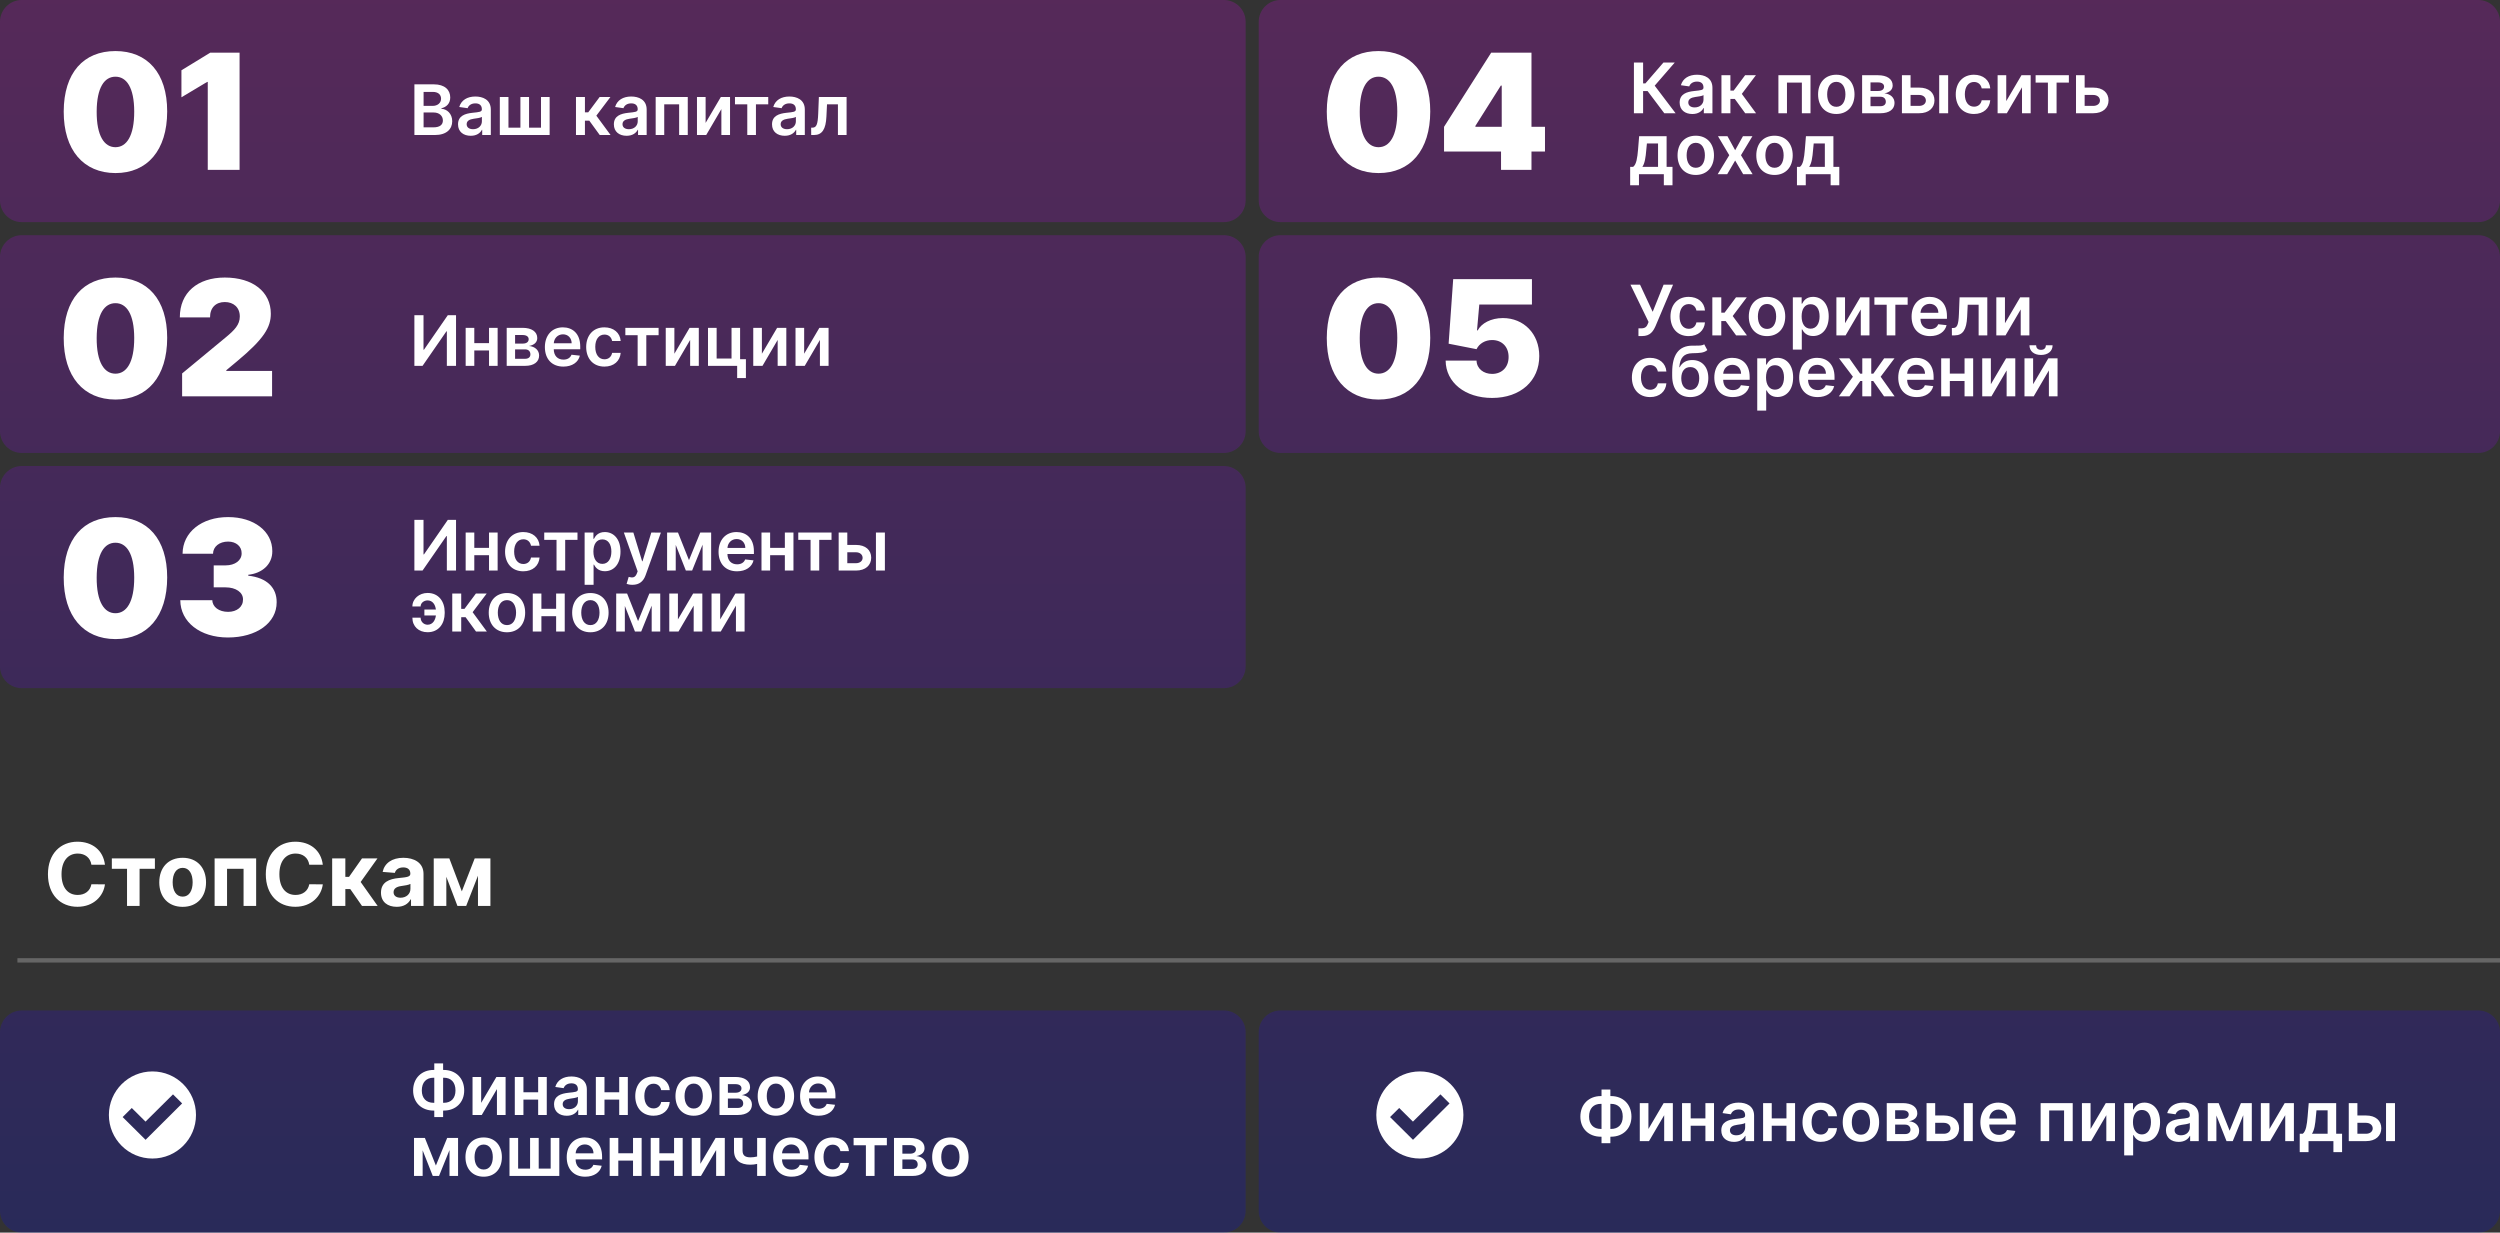 <svg width="574" height="283" viewBox="0 0 574 283" fill="none" xmlns="http://www.w3.org/2000/svg">
<rect x="0" y="0" width="574" height="283" fill="#333333" stroke="none"/>
<path fill-rule="evenodd" clip-rule="evenodd" d="M5 0C2.239 0 0 2.239 0 5V46C0 48.761 2.239 51 5 51H281C283.761 51 286 48.761 286 46V5C286 2.239 283.761 0 281 0H5ZM0 112C0 109.239 2.239 107 5 107H281C283.761 107 286 109.239 286 112V153C286 155.761 283.761 158 281 158H5C2.239 158 0 155.761 0 153V112ZM0 237C0 234.239 2.239 232 5 232H281C283.761 232 286 234.239 286 237V278C286 280.761 283.761 283 281 283H5C2.239 283 0 280.761 0 278V237ZM289 5C289 2.239 291.239 0 294 0H569C571.761 0 574 2.239 574 5V46C574 48.761 571.761 51 569 51H294C291.239 51 289 48.761 289 46V5ZM5 54C2.239 54 0 56.239 0 59V99C0 101.761 2.239 104 5 104H281C283.761 104 286 101.761 286 99V59C286 56.239 283.761 54 281 54H5ZM289 59C289 56.239 291.239 54 294 54H569C571.761 54 574 56.239 574 59V99C574 101.761 571.761 104 569 104H294C291.239 104 289 101.761 289 99V59ZM294 232C291.239 232 289 234.239 289 237V278C289 280.761 291.239 283 294 283H569C571.761 283 574 280.761 574 278V237C574 234.239 571.761 232 569 232H294Z" fill="url(#paint0_linear_115_2115)" fill-opacity="0.19"/>
<path d="M95.148 31H99.858C102.523 31 103.83 29.642 103.83 27.829C103.83 26.068 102.58 25.034 101.341 24.972V24.858C102.477 24.591 103.375 23.796 103.375 22.381C103.375 20.648 102.125 19.364 99.602 19.364H95.148V31ZM97.256 29.239V25.829H99.579C100.881 25.829 101.688 26.625 101.688 27.665C101.688 28.591 101.051 29.239 99.523 29.239H97.256ZM97.256 24.312V21.102H99.386C100.625 21.102 101.267 21.756 101.267 22.653C101.267 23.676 100.438 24.312 99.341 24.312H97.256ZM108.084 31.176C109.453 31.176 110.271 30.534 110.646 29.801H110.714V31H112.692V25.159C112.692 22.852 110.811 22.159 109.146 22.159C107.311 22.159 105.902 22.977 105.447 24.568L107.368 24.841C107.572 24.244 108.152 23.733 109.158 23.733C110.112 23.733 110.635 24.222 110.635 25.079V25.114C110.635 25.704 110.016 25.733 108.476 25.898C106.783 26.079 105.163 26.585 105.163 28.551C105.163 30.267 106.419 31.176 108.084 31.176ZM108.618 29.665C107.76 29.665 107.146 29.273 107.146 28.517C107.146 27.727 107.834 27.398 108.754 27.267C109.294 27.193 110.374 27.057 110.641 26.841V27.869C110.641 28.841 109.857 29.665 108.618 29.665ZM114.76 22.273V31H126.197V22.273H124.214V29.307H121.47V22.273H119.487V29.307H116.743V22.273H114.76ZM132.244 31H134.301V27.71H135.307L137.699 31H140.188L136.92 26.557L140.153 22.273H137.676L135.051 25.796H134.301V22.273H132.244V31ZM143.865 31.176C145.234 31.176 146.053 30.534 146.428 29.801H146.496V31H148.473V25.159C148.473 22.852 146.592 22.159 144.928 22.159C143.092 22.159 141.683 22.977 141.229 24.568L143.149 24.841C143.354 24.244 143.933 23.733 144.939 23.733C145.893 23.733 146.416 24.222 146.416 25.079V25.114C146.416 25.704 145.797 25.733 144.257 25.898C142.564 26.079 140.945 26.585 140.945 28.551C140.945 30.267 142.2 31.176 143.865 31.176ZM144.399 29.665C143.541 29.665 142.928 29.273 142.928 28.517C142.928 27.727 143.615 27.398 144.536 27.267C145.075 27.193 146.155 27.057 146.422 26.841V27.869C146.422 28.841 145.638 29.665 144.399 29.665ZM150.541 31H152.507V23.96H155.928V31H157.911V22.273H150.541V31ZM162.009 28.216V22.273H160.026V31H162.145L165.628 25.051V31H167.616V22.273H165.503L162.009 28.216ZM168.751 23.96H171.575V31H173.564V23.96H176.388V22.273H168.751V23.96ZM180.178 31.176C181.547 31.176 182.365 30.534 182.74 29.801H182.808V31H184.786V25.159C184.786 22.852 182.905 22.159 181.24 22.159C179.405 22.159 177.996 22.977 177.541 24.568L179.462 24.841C179.666 24.244 180.246 23.733 181.251 23.733C182.206 23.733 182.729 24.222 182.729 25.079V25.114C182.729 25.704 182.109 25.733 180.57 25.898C178.876 26.079 177.257 26.585 177.257 28.551C177.257 30.267 178.513 31.176 180.178 31.176ZM180.712 29.665C179.854 29.665 179.24 29.273 179.24 28.517C179.24 27.727 179.928 27.398 180.848 27.267C181.388 27.193 182.467 27.057 182.734 26.841V27.869C182.734 28.841 181.95 29.665 180.712 29.665ZM186.251 31H186.888C188.763 31 189.609 29.682 189.746 26.773L189.882 23.96H192.388V31H194.376V22.273H188.013L187.859 26.136C187.763 28.585 187.445 29.307 186.541 29.307H186.24L186.251 31Z" fill="white"/>
<path d="M26.507 39.736C33.826 39.749 38.372 34.506 38.385 25.598C38.398 16.742 33.826 11.723 26.507 11.723C19.175 11.723 14.655 16.716 14.629 25.598C14.603 34.467 19.175 39.723 26.507 39.736ZM26.507 33.797C23.984 33.797 22.171 31.261 22.197 25.598C22.224 20.066 23.984 17.609 26.507 17.609C29.03 17.609 30.804 20.066 30.817 25.598C30.83 31.261 29.03 33.797 26.507 33.797ZM55.006 12.091H48.279L41.657 16.138V22.34L47.543 18.818H47.701V39H55.006V12.091Z" fill="white"/>
<path d="M316.507 39.736C323.826 39.749 328.372 34.506 328.385 25.598C328.398 16.742 323.826 11.723 316.507 11.723C309.175 11.723 304.656 16.716 304.629 25.598C304.603 34.467 309.175 39.723 316.507 39.736ZM316.507 33.797C313.984 33.797 312.171 31.261 312.197 25.598C312.224 20.066 313.984 17.609 316.507 17.609C319.03 17.609 320.804 20.066 320.817 25.598C320.83 31.261 319.03 33.797 316.507 33.797ZM331.551 34.795H344.638V39H351.628V34.795H354.729V29.119H351.628V12.091H342.378L331.551 29.119V34.795ZM344.796 29.119H338.752V28.909L344.586 19.659H344.796V29.119Z" fill="white"/>
<path d="M95.142 72.364V84H97.017L102.5 76.074H102.597V84H104.705V72.364H102.818L97.341 80.296H97.239V72.364H95.142ZM108.899 75.273H106.916V84H108.899V80.472H112.28V84H114.257V75.273H112.28V78.784H108.899V75.273ZM116.338 84H120.565C122.611 84 123.781 83.074 123.781 81.631C123.781 80.409 122.832 79.557 121.463 79.438C122.628 79.222 123.355 78.602 123.355 77.619C123.355 76.148 122.065 75.273 120.003 75.273H116.338V84ZM118.264 82.381V80.216H120.565C121.321 80.216 121.781 80.653 121.781 81.375C121.781 82 121.321 82.381 120.565 82.381H118.264ZM118.264 78.886V76.921H120.003C120.861 76.921 121.384 77.284 121.384 77.881C121.384 78.506 120.878 78.886 120.043 78.886H118.264ZM129.342 84.171C131.376 84.171 132.774 83.176 133.138 81.659L131.217 81.443C130.939 82.182 130.257 82.568 129.371 82.568C128.041 82.568 127.161 81.693 127.143 80.199H133.223V79.568C133.223 76.506 131.382 75.159 129.234 75.159C126.734 75.159 125.104 76.994 125.104 79.688C125.104 82.426 126.712 84.171 129.342 84.171ZM127.149 78.812C127.212 77.699 128.036 76.761 129.263 76.761C130.445 76.761 131.24 77.625 131.251 78.812H127.149ZM138.77 84.171C140.963 84.171 142.361 82.869 142.509 81.017H140.543C140.366 81.954 139.69 82.494 138.787 82.494C137.503 82.494 136.673 81.421 136.673 79.636C136.673 77.875 137.52 76.818 138.787 76.818C139.776 76.818 140.384 77.454 140.543 78.296H142.509C142.366 76.403 140.889 75.159 138.759 75.159C136.202 75.159 134.588 77.006 134.588 79.671C134.588 82.312 136.162 84.171 138.77 84.171ZM143.58 76.96H146.403V84H148.392V76.96H151.216V75.273H143.58V76.96ZM154.837 81.216V75.273H152.854V84H154.973L158.456 78.051V84H160.445V75.273H158.331L154.837 81.216ZM169.926 75.273H167.96V82.312H164.54V75.273H162.557V84H169.25V86.807H171.261V82.466H169.926V75.273ZM174.93 81.216V75.273H172.947V84H175.067L178.55 78.051V84H180.538V75.273H178.425L174.93 81.216ZM184.634 81.216V75.273H182.651V84H184.77L188.253 78.051V84H190.241V75.273H188.128L184.634 81.216Z" fill="white"/>
<path d="M26.507 91.736C33.826 91.749 38.372 86.506 38.385 77.598C38.398 68.742 33.826 63.723 26.507 63.723C19.175 63.723 14.655 68.716 14.629 77.598C14.603 86.467 19.175 91.723 26.507 91.736ZM26.507 85.797C23.984 85.797 22.171 83.261 22.197 77.598C22.224 72.066 23.984 69.609 26.507 69.609C29.03 69.609 30.804 72.066 30.817 77.598C30.83 83.261 29.03 85.797 26.507 85.797ZM41.814 91H62.469V85.166H51.958V85.008L54.48 82.906C60.617 77.795 62.18 75.141 62.18 72.027C62.18 67.008 58.068 63.723 51.616 63.723C45.349 63.723 41.276 67.205 41.289 72.868H48.226C48.213 70.608 49.593 69.347 51.616 69.347C53.626 69.347 55.059 70.595 55.059 72.658C55.059 74.563 53.837 75.798 51.853 77.44L41.814 85.744V91Z" fill="white"/>
<path d="M316.507 91.736C323.826 91.749 328.372 86.506 328.385 77.598C328.398 68.742 323.826 63.723 316.507 63.723C309.175 63.723 304.656 68.716 304.629 77.598C304.603 86.467 309.175 91.723 316.507 91.736ZM316.507 85.797C313.984 85.797 312.171 83.261 312.197 77.598C312.224 72.066 313.984 69.609 316.507 69.609C319.03 69.609 320.804 72.066 320.817 77.598C320.83 83.261 319.03 85.797 316.507 85.797ZM342.588 91.368C349.145 91.368 353.428 87.387 353.415 81.75C353.428 76.639 349.854 73.026 345.059 73.026C342.326 73.026 340.118 74.234 339.277 75.864H339.12L339.645 69.925H351.733V64.091H333.654L332.603 78.912L339.015 80.173C339.632 78.859 341.038 78.071 342.588 78.071C344.822 78.071 346.386 79.608 346.373 81.96C346.386 84.312 344.822 85.849 342.588 85.849C340.657 85.849 339.067 84.667 339.015 82.801H331.919C331.959 87.82 336.387 91.368 342.588 91.368Z" fill="white"/>
<path d="M95.142 119.364V131H97.017L102.5 123.074H102.597V131H104.705V119.364H102.818L97.341 127.295H97.239V119.364H95.142ZM108.899 122.273H106.916V131H108.899V127.472H112.28V131H114.257V122.273H112.28V125.784H108.899V122.273ZM120.145 131.17C122.338 131.17 123.736 129.869 123.884 128.017H121.918C121.741 128.955 121.065 129.494 120.162 129.494C118.878 129.494 118.048 128.42 118.048 126.636C118.048 124.875 118.895 123.818 120.162 123.818C121.151 123.818 121.759 124.455 121.918 125.295H123.884C123.741 123.403 122.264 122.159 120.134 122.159C117.577 122.159 115.963 124.006 115.963 126.67C115.963 129.312 117.537 131.17 120.145 131.17ZM124.955 123.96H127.778V131H129.767V123.96H132.591V122.273H124.955V123.96ZM134.229 134.273H136.286V129.625H136.371C136.695 130.261 137.371 131.153 138.871 131.153C140.928 131.153 142.467 129.523 142.467 126.648C142.467 123.739 140.882 122.159 138.865 122.159C137.325 122.159 136.683 123.085 136.371 123.716H136.251V122.273H134.229V134.273ZM136.246 126.636C136.246 124.943 136.973 123.847 138.297 123.847C139.666 123.847 140.371 125.011 140.371 126.636C140.371 128.273 139.655 129.466 138.297 129.466C136.984 129.466 136.246 128.33 136.246 126.636ZM145.21 134.273C146.812 134.273 147.739 133.449 148.233 132.057L151.739 122.284L149.54 122.273L147.523 128.864H147.432L145.42 122.273H143.239L146.403 131.182L146.227 131.653C145.847 132.648 145.244 132.716 144.347 132.455L143.869 134.057C144.148 134.17 144.648 134.273 145.21 134.273ZM158.189 128.608L155.666 122.273H153.166V131H155.149V125.119L157.473 131H158.911L161.314 125.057V131H163.28V122.273H160.78L158.189 128.608ZM169.217 131.17C171.251 131.17 172.649 130.176 173.013 128.659L171.092 128.443C170.814 129.182 170.132 129.568 169.246 129.568C167.916 129.568 167.036 128.693 167.018 127.199H173.098V126.568C173.098 123.506 171.257 122.159 169.109 122.159C166.609 122.159 164.979 123.994 164.979 126.688C164.979 129.426 166.587 131.17 169.217 131.17ZM167.024 125.812C167.087 124.699 167.911 123.761 169.138 123.761C170.32 123.761 171.115 124.625 171.126 125.812H167.024ZM176.821 122.273H174.838V131H176.821V127.472H180.202V131H182.179V122.273H180.202V125.784H176.821V122.273ZM183.283 123.96H186.107V131H188.095V123.96H190.919V122.273H183.283V123.96ZM194.54 125.114V122.273H192.557V131H196.523C198.744 131 200.023 129.773 200.028 128.057C200.023 126.295 198.744 125.114 196.523 125.114H194.54ZM201.114 131H203.17V122.273H201.114V131ZM194.54 126.801H196.523C197.415 126.801 198.057 127.33 198.057 128.085C198.057 128.807 197.415 129.312 196.523 129.312H194.54V126.801ZM98.171 137.852C99.358 137.864 99.938 138.841 100.08 139.943H97.438V141.307H100.085C99.949 142.381 99.375 143.426 98.171 143.438C97.244 143.426 96.574 142.688 96.574 141.824H94.682C94.682 143.824 96.125 145.159 98.171 145.159C100.727 145.159 102.102 143.199 102.102 140.773V140.528C102.102 138.108 100.716 136.142 98.171 136.142C96.256 136.142 94.682 137.489 94.682 139.25H96.574C96.574 138.443 97.312 137.864 98.171 137.852ZM103.838 145H105.895V141.71H106.901L109.293 145H111.781L108.514 140.557L111.747 136.273H109.27L106.645 139.795H105.895V136.273H103.838V145ZM116.395 145.17C118.952 145.17 120.577 143.369 120.577 140.67C120.577 137.966 118.952 136.159 116.395 136.159C113.838 136.159 112.213 137.966 112.213 140.67C112.213 143.369 113.838 145.17 116.395 145.17ZM116.406 143.523C114.991 143.523 114.298 142.261 114.298 140.665C114.298 139.068 114.991 137.79 116.406 137.79C117.798 137.79 118.491 139.068 118.491 140.665C118.491 142.261 117.798 143.523 116.406 143.523ZM124.305 136.273H122.322V145H124.305V141.472H127.686V145H129.663V136.273H127.686V139.784H124.305V136.273ZM135.551 145.17C138.108 145.17 139.733 143.369 139.733 140.67C139.733 137.966 138.108 136.159 135.551 136.159C132.994 136.159 131.369 137.966 131.369 140.67C131.369 143.369 132.994 145.17 135.551 145.17ZM135.562 143.523C134.148 143.523 133.455 142.261 133.455 140.665C133.455 139.068 134.148 137.79 135.562 137.79C136.955 137.79 137.648 139.068 137.648 140.665C137.648 142.261 136.955 143.523 135.562 143.523ZM146.501 142.608L143.979 136.273H141.479V145H143.462V139.119L145.786 145H147.223L149.626 139.057V145H151.592V136.273H149.092L146.501 142.608ZM155.649 142.216V136.273H153.666V145H155.786L159.268 139.051V145H161.257V136.273H159.143L155.649 142.216ZM165.352 142.216V136.273H163.369V145H165.489L168.972 139.051V145H170.96V136.273H168.847L165.352 142.216Z" fill="white"/>
<path d="M99.546 245.659C96.829 245.659 94.852 247.534 94.852 250.375C94.852 253.165 96.807 254.989 99.546 254.989H99.71V256.477H101.739V254.989H101.898C104.625 254.989 106.58 253.142 106.58 250.369C106.58 247.534 104.625 245.659 101.898 245.659H101.739V244.159H99.71V245.659H99.546ZM99.546 247.443H99.71V253.205H99.546C97.903 253.205 96.847 252.193 96.847 250.375C96.847 248.483 97.886 247.443 99.546 247.443ZM101.739 247.443H101.903C103.557 247.443 104.58 248.489 104.58 250.369C104.58 252.176 103.557 253.205 101.903 253.205H101.739V247.443ZM110.477 253.216V247.273H108.494V256H110.614L114.097 250.051V256H116.085V247.273H113.972L110.477 253.216ZM120.18 247.273H118.197V256H120.18V252.472H123.561V256H125.538V247.273H123.561V250.784H120.18V247.273ZM130.131 256.176C131.5 256.176 132.318 255.534 132.693 254.801H132.761V256H134.739V250.159C134.739 247.852 132.858 247.159 131.193 247.159C129.358 247.159 127.949 247.977 127.494 249.568L129.415 249.841C129.619 249.244 130.199 248.733 131.205 248.733C132.159 248.733 132.682 249.222 132.682 250.08V250.114C132.682 250.705 132.062 250.733 130.523 250.898C128.83 251.08 127.21 251.585 127.21 253.551C127.21 255.267 128.466 256.176 130.131 256.176ZM130.665 254.665C129.807 254.665 129.193 254.273 129.193 253.517C129.193 252.727 129.881 252.398 130.801 252.267C131.341 252.193 132.42 252.057 132.688 251.841V252.869C132.688 253.841 131.903 254.665 130.665 254.665ZM138.79 247.273H136.807V256H138.79V252.472H142.17V256H144.148V247.273H142.17V250.784H138.79V247.273ZM150.036 256.17C152.229 256.17 153.626 254.869 153.774 253.017H151.808C151.632 253.955 150.956 254.494 150.053 254.494C148.768 254.494 147.939 253.42 147.939 251.636C147.939 249.875 148.786 248.818 150.053 248.818C151.041 248.818 151.649 249.455 151.808 250.295H153.774C153.632 248.403 152.155 247.159 150.024 247.159C147.467 247.159 145.854 249.006 145.854 251.67C145.854 254.312 147.428 256.17 150.036 256.17ZM159.27 256.17C161.827 256.17 163.452 254.369 163.452 251.67C163.452 248.966 161.827 247.159 159.27 247.159C156.713 247.159 155.088 248.966 155.088 251.67C155.088 254.369 156.713 256.17 159.27 256.17ZM159.281 254.523C157.866 254.523 157.173 253.261 157.173 251.665C157.173 250.068 157.866 248.79 159.281 248.79C160.673 248.79 161.366 250.068 161.366 251.665C161.366 253.261 160.673 254.523 159.281 254.523ZM165.197 256H169.425C171.47 256 172.641 255.074 172.641 253.631C172.641 252.409 171.692 251.557 170.322 251.438C171.487 251.222 172.214 250.602 172.214 249.619C172.214 248.148 170.925 247.273 168.862 247.273H165.197V256ZM167.124 254.381V252.216H169.425C170.18 252.216 170.641 252.653 170.641 253.375C170.641 254 170.18 254.381 169.425 254.381H167.124ZM167.124 250.886V248.92H168.862C169.72 248.92 170.243 249.284 170.243 249.881C170.243 250.506 169.737 250.886 168.902 250.886H167.124ZM178.145 256.17C180.702 256.17 182.327 254.369 182.327 251.67C182.327 248.966 180.702 247.159 178.145 247.159C175.588 247.159 173.963 248.966 173.963 251.67C173.963 254.369 175.588 256.17 178.145 256.17ZM178.156 254.523C176.741 254.523 176.048 253.261 176.048 251.665C176.048 250.068 176.741 248.79 178.156 248.79C179.548 248.79 180.241 250.068 180.241 251.665C180.241 253.261 179.548 254.523 178.156 254.523ZM187.936 256.17C189.97 256.17 191.368 255.176 191.732 253.659L189.811 253.443C189.533 254.182 188.851 254.568 187.964 254.568C186.635 254.568 185.754 253.693 185.737 252.199H191.817V251.568C191.817 248.506 189.976 247.159 187.828 247.159C185.328 247.159 183.697 248.994 183.697 251.688C183.697 254.426 185.305 256.17 187.936 256.17ZM185.743 250.812C185.805 249.699 186.629 248.761 187.857 248.761C189.038 248.761 189.834 249.625 189.845 250.812H185.743ZM100.08 267.608L97.557 261.273H95.057V270H97.04V264.119L99.364 270H100.801L103.205 264.057V270H105.17V261.273H102.67L100.08 267.608ZM111.051 270.17C113.608 270.17 115.233 268.369 115.233 265.67C115.233 262.966 113.608 261.159 111.051 261.159C108.494 261.159 106.869 262.966 106.869 265.67C106.869 268.369 108.494 270.17 111.051 270.17ZM111.062 268.523C109.648 268.523 108.955 267.261 108.955 265.665C108.955 264.068 109.648 262.79 111.062 262.79C112.455 262.79 113.148 264.068 113.148 265.665C113.148 267.261 112.455 268.523 111.062 268.523ZM116.979 261.273V270H128.416V261.273H126.433V268.307H123.689V261.273H121.706V268.307H118.962V261.273H116.979ZM134.358 270.17C136.392 270.17 137.79 269.176 138.153 267.659L136.233 267.443C135.955 268.182 135.273 268.568 134.386 268.568C133.057 268.568 132.176 267.693 132.159 266.199H138.239V265.568C138.239 262.506 136.398 261.159 134.25 261.159C131.75 261.159 130.119 262.994 130.119 265.688C130.119 268.426 131.727 270.17 134.358 270.17ZM132.165 264.812C132.227 263.699 133.051 262.761 134.278 262.761C135.46 262.761 136.256 263.625 136.267 264.812H132.165ZM141.962 261.273H139.979V270H141.962V266.472H145.342V270H147.32V261.273H145.342V264.784H141.962V261.273ZM151.384 261.273H149.401V270H151.384V266.472H154.764V270H156.741V261.273H154.764V264.784H151.384V261.273ZM160.805 267.216V261.273H158.822V270H160.942L164.425 264.051V270H166.413V261.273H164.3L160.805 267.216ZM175.815 261.273H173.838V265.534C173.338 265.659 172.844 265.727 172.304 265.727C171.088 265.727 170.491 265.295 170.491 264.17V261.261H168.526V264.17C168.526 266.398 169.974 267.415 172.304 267.415C172.815 267.415 173.349 267.347 173.838 267.233V270H175.815V261.273ZM181.749 270.17C183.783 270.17 185.18 269.176 185.544 267.659L183.624 267.443C183.345 268.182 182.663 268.568 181.777 268.568C180.447 268.568 179.567 267.693 179.55 266.199H185.629V265.568C185.629 262.506 183.788 261.159 181.641 261.159C179.141 261.159 177.51 262.994 177.51 265.688C177.51 268.426 179.118 270.17 181.749 270.17ZM179.555 264.812C179.618 263.699 180.442 262.761 181.669 262.761C182.851 262.761 183.646 263.625 183.658 264.812H179.555ZM191.176 270.17C193.369 270.17 194.767 268.869 194.915 267.017H192.949C192.773 267.955 192.097 268.494 191.193 268.494C189.909 268.494 189.08 267.42 189.08 265.636C189.08 263.875 189.926 262.818 191.193 262.818C192.182 262.818 192.79 263.455 192.949 264.295H194.915C194.773 262.403 193.295 261.159 191.165 261.159C188.608 261.159 186.994 263.006 186.994 265.67C186.994 268.312 188.568 270.17 191.176 270.17ZM195.986 262.96H198.81V270H200.798V262.96H203.622V261.273H195.986V262.96ZM205.26 270H209.487C211.533 270 212.703 269.074 212.703 267.631C212.703 266.409 211.754 265.557 210.385 265.438C211.55 265.222 212.277 264.602 212.277 263.619C212.277 262.148 210.987 261.273 208.925 261.273H205.26V270ZM207.186 268.381V266.216H209.487C210.243 266.216 210.703 266.653 210.703 267.375C210.703 268 210.243 268.381 209.487 268.381H207.186ZM207.186 264.886V262.92H208.925C209.783 262.92 210.305 263.284 210.305 263.881C210.305 264.506 209.8 264.886 208.964 264.886H207.186ZM218.207 270.17C220.764 270.17 222.389 268.369 222.389 265.67C222.389 262.966 220.764 261.159 218.207 261.159C215.651 261.159 214.026 262.966 214.026 265.67C214.026 268.369 215.651 270.17 218.207 270.17ZM218.219 268.523C216.804 268.523 216.111 267.261 216.111 265.665C216.111 264.068 216.804 262.79 218.219 262.79C219.611 262.79 220.304 264.068 220.304 265.665C220.304 267.261 219.611 268.523 218.219 268.523Z" fill="white"/>
<path d="M26.507 146.736C33.826 146.749 38.372 141.506 38.385 132.598C38.398 123.742 33.826 118.723 26.507 118.723C19.175 118.723 14.655 123.716 14.629 132.598C14.603 141.467 19.175 146.723 26.507 146.736ZM26.507 140.797C23.984 140.797 22.171 138.261 22.197 132.598C22.224 127.066 23.984 124.609 26.507 124.609C29.03 124.609 30.804 127.066 30.817 132.598C30.83 138.261 29.03 140.797 26.507 140.797ZM52.326 146.368C58.908 146.368 63.547 143.017 63.52 138.274C63.547 134.976 61.339 132.651 57.003 132.178V131.967C60.209 131.626 62.548 129.563 62.522 126.554C62.548 122.021 58.343 118.723 52.378 118.723C46.282 118.723 41.946 122.205 41.919 127.132H48.909C48.936 125.503 50.368 124.347 52.378 124.347C54.218 124.347 55.505 125.463 55.479 127.027C55.505 128.656 53.981 129.812 51.8 129.812H49.067V134.858H51.8C54.165 134.858 55.821 136.014 55.794 137.643C55.821 139.312 54.402 140.482 52.378 140.482C50.276 140.482 48.778 139.365 48.752 137.801H41.394C41.42 142.82 45.953 146.368 52.326 146.368Z" fill="white"/>
<path d="M382.119 26H384.716L379.92 19.671L384.517 14.364H381.92L377.784 19.148H377.256V14.364H375.148V26H377.256V20.915H378.29L382.119 26ZM388.568 26.176C389.938 26.176 390.756 25.534 391.131 24.801H391.199V26H393.176V20.159C393.176 17.852 391.295 17.159 389.631 17.159C387.795 17.159 386.386 17.977 385.932 19.568L387.852 19.841C388.057 19.244 388.636 18.733 389.642 18.733C390.597 18.733 391.119 19.222 391.119 20.079V20.114C391.119 20.704 390.5 20.733 388.96 20.898C387.267 21.079 385.648 21.585 385.648 23.551C385.648 25.267 386.903 26.176 388.568 26.176ZM389.102 24.665C388.244 24.665 387.631 24.273 387.631 23.517C387.631 22.727 388.318 22.398 389.239 22.267C389.778 22.193 390.858 22.057 391.125 21.841V22.869C391.125 23.841 390.341 24.665 389.102 24.665ZM395.244 26H397.301V22.71H398.307L400.699 26H403.188L399.92 21.557L403.153 17.273H400.676L398.051 20.796H397.301V17.273H395.244V26ZM408.322 26H410.288V18.96H413.709V26H415.692V17.273H408.322V26ZM421.614 26.171C424.17 26.171 425.795 24.369 425.795 21.671C425.795 18.966 424.17 17.159 421.614 17.159C419.057 17.159 417.432 18.966 417.432 21.671C417.432 24.369 419.057 26.171 421.614 26.171ZM421.625 24.523C420.21 24.523 419.517 23.261 419.517 21.665C419.517 20.068 420.21 18.79 421.625 18.79C423.017 18.79 423.71 20.068 423.71 21.665C423.71 23.261 423.017 24.523 421.625 24.523ZM427.541 26H431.768C433.814 26 434.984 25.074 434.984 23.631C434.984 22.409 434.036 21.557 432.666 21.438C433.831 21.222 434.558 20.602 434.558 19.619C434.558 18.148 433.268 17.273 431.206 17.273H427.541V26ZM429.467 24.381V22.216H431.768C432.524 22.216 432.984 22.653 432.984 23.375C432.984 24 432.524 24.381 431.768 24.381H429.467ZM429.467 20.886V18.921H431.206C432.064 18.921 432.587 19.284 432.587 19.881C432.587 20.506 432.081 20.886 431.246 20.886H429.467ZM438.665 20.114V17.273H436.682V26H440.648C442.869 26 444.148 24.773 444.153 23.057C444.148 21.296 442.869 20.114 440.648 20.114H438.665ZM445.239 26H447.295V17.273H445.239V26ZM438.665 21.801H440.648C441.54 21.801 442.182 22.329 442.182 23.085C442.182 23.807 441.54 24.312 440.648 24.312H438.665V21.801ZM453.223 26.171C455.416 26.171 456.814 24.869 456.962 23.017H454.996C454.82 23.954 454.143 24.494 453.24 24.494C451.956 24.494 451.126 23.421 451.126 21.636C451.126 19.875 451.973 18.818 453.24 18.818C454.229 18.818 454.837 19.454 454.996 20.296H456.962C456.82 18.403 455.342 17.159 453.212 17.159C450.655 17.159 449.041 19.006 449.041 21.671C449.041 24.312 450.615 26.171 453.223 26.171ZM460.634 23.216V17.273H458.651V26H460.77L464.253 20.051V26H466.241V17.273H464.128L460.634 23.216ZM467.376 18.96H470.2V26H472.189V18.96H475.013V17.273H467.376V18.96ZM478.634 20.114V17.273H476.651V26H480.616C482.838 26 484.116 24.773 484.122 23.057C484.116 21.296 482.838 20.114 480.616 20.114H478.634ZM478.634 21.801H480.616C481.509 21.801 482.151 22.329 482.151 23.085C482.151 23.807 481.509 24.312 480.616 24.312H478.634V21.801ZM374.284 42.534H376.307V40H382.017V42.534H384.006V38.307H382.653V31.273H376.347L376.097 34.33C375.932 36.284 375.716 37.733 374.977 38.307H374.284V42.534ZM377.091 38.307C377.642 37.494 377.847 36.176 377.994 34.33L378.131 32.932H380.688V38.307H377.091ZM389.348 40.17C391.905 40.17 393.53 38.369 393.53 35.67C393.53 32.966 391.905 31.159 389.348 31.159C386.791 31.159 385.166 32.966 385.166 35.67C385.166 38.369 386.791 40.17 389.348 40.17ZM389.359 38.523C387.945 38.523 387.251 37.261 387.251 35.665C387.251 34.068 387.945 32.79 389.359 32.79C390.751 32.79 391.445 34.068 391.445 35.665C391.445 37.261 390.751 38.523 389.359 38.523ZM396.629 31.273H394.447L397.038 35.636L394.379 40H396.561L398.391 36.858L400.237 40H402.402L399.726 35.636L402.357 31.273H400.18L398.391 34.494L396.629 31.273ZM407.426 40.17C409.983 40.17 411.608 38.369 411.608 35.67C411.608 32.966 409.983 31.159 407.426 31.159C404.869 31.159 403.244 32.966 403.244 35.67C403.244 38.369 404.869 40.17 407.426 40.17ZM407.438 38.523C406.023 38.523 405.33 37.261 405.33 35.665C405.33 34.068 406.023 32.79 407.438 32.79C408.83 32.79 409.523 34.068 409.523 35.665C409.523 37.261 408.83 38.523 407.438 38.523ZM412.581 42.534H414.604V40H420.314V42.534H422.303V38.307H420.95V31.273H414.643L414.393 34.33C414.229 36.284 414.013 37.733 413.274 38.307H412.581V42.534ZM415.388 38.307C415.939 37.494 416.143 36.176 416.291 34.33L416.428 32.932H418.984V38.307H415.388Z" fill="white"/>
<path d="M376.188 77.159H377.017C378.881 77.159 379.568 76.079 380.119 74.852L384.131 65.364H381.96L379.455 71.591L376.557 65.364H374.352L378.511 73.921L378.358 74.312C378.119 74.966 377.756 75.386 376.852 75.386H376.188V77.159ZM387.723 77.171C389.916 77.171 391.314 75.869 391.462 74.017H389.496C389.32 74.954 388.643 75.494 387.74 75.494C386.456 75.494 385.626 74.421 385.626 72.636C385.626 70.875 386.473 69.818 387.74 69.818C388.729 69.818 389.337 70.454 389.496 71.296H391.462C391.32 69.403 389.842 68.159 387.712 68.159C385.155 68.159 383.541 70.006 383.541 72.671C383.541 75.312 385.115 77.171 387.723 77.171ZM393.151 77H395.207V73.71H396.213L398.605 77H401.094L397.827 72.557L401.06 68.273H398.582L395.957 71.796H395.207V68.273H393.151V77ZM405.707 77.171C408.264 77.171 409.889 75.369 409.889 72.671C409.889 69.966 408.264 68.159 405.707 68.159C403.151 68.159 401.526 69.966 401.526 72.671C401.526 75.369 403.151 77.171 405.707 77.171ZM405.719 75.523C404.304 75.523 403.611 74.261 403.611 72.665C403.611 71.068 404.304 69.79 405.719 69.79C407.111 69.79 407.804 71.068 407.804 72.665C407.804 74.261 407.111 75.523 405.719 75.523ZM411.635 80.273H413.692V75.625H413.777C414.101 76.261 414.777 77.153 416.277 77.153C418.334 77.153 419.874 75.523 419.874 72.648C419.874 69.739 418.288 68.159 416.271 68.159C414.732 68.159 414.089 69.085 413.777 69.716H413.658V68.273H411.635V80.273ZM413.652 72.636C413.652 70.943 414.379 69.847 415.703 69.847C417.072 69.847 417.777 71.011 417.777 72.636C417.777 74.273 417.061 75.466 415.703 75.466C414.391 75.466 413.652 74.329 413.652 72.636ZM423.618 74.216V68.273H421.635V77H423.754L427.237 71.051V77H429.226V68.273H427.112L423.618 74.216ZM430.361 69.96H433.185V77H435.173V69.96H437.997V68.273H430.361V69.96ZM443.139 77.171C445.173 77.171 446.571 76.176 446.935 74.659L445.014 74.443C444.736 75.182 444.054 75.568 443.168 75.568C441.838 75.568 440.957 74.693 440.94 73.199H447.02V72.568C447.02 69.506 445.179 68.159 443.031 68.159C440.531 68.159 438.901 69.994 438.901 72.688C438.901 75.426 440.509 77.171 443.139 77.171ZM440.946 71.812C441.009 70.699 441.832 69.761 443.06 69.761C444.241 69.761 445.037 70.625 445.048 71.812H440.946ZM448.158 77H448.794C450.669 77 451.516 75.682 451.652 72.773L451.788 69.96H454.294V77H456.283V68.273H449.919L449.766 72.136C449.669 74.585 449.351 75.307 448.447 75.307H448.146L448.158 77ZM460.337 74.216V68.273H458.354V77H460.473L463.956 71.051V77H465.945V68.273H463.831L460.337 74.216ZM378.864 91.171C381.057 91.171 382.455 89.869 382.602 88.017H380.636C380.46 88.954 379.784 89.494 378.881 89.494C377.597 89.494 376.767 88.421 376.767 86.636C376.767 84.875 377.614 83.818 378.881 83.818C379.869 83.818 380.477 84.454 380.636 85.296H382.602C382.46 83.403 380.983 82.159 378.852 82.159C376.295 82.159 374.682 84.006 374.682 86.671C374.682 89.312 376.256 91.171 378.864 91.171ZM391.286 79.046C390.865 79.364 390.2 79.358 389.297 79.358C389.041 79.358 388.774 79.358 388.484 79.364C385.479 79.403 383.933 81.403 383.933 85.506V86.29C383.933 89.483 385.547 91.171 388.087 91.171C390.626 91.171 392.229 89.477 392.229 86.784C392.229 84.171 390.706 82.665 388.541 82.665C387.212 82.665 386.206 83.239 385.661 84.307H385.564C385.768 82.131 386.587 81.148 388.541 81.102C390.274 81.062 391.246 81.034 392.001 80.375L391.286 79.046ZM388.098 89.523C386.808 89.523 386.018 88.489 386.018 86.841C386.036 85.216 386.814 84.284 388.087 84.284C389.359 84.284 390.143 85.216 390.143 86.841C390.143 88.494 389.365 89.523 388.098 89.523ZM397.842 91.171C399.876 91.171 401.274 90.176 401.638 88.659L399.717 88.443C399.439 89.182 398.757 89.568 397.871 89.568C396.541 89.568 395.661 88.693 395.643 87.199H401.723V86.568C401.723 83.506 399.882 82.159 397.734 82.159C395.234 82.159 393.604 83.994 393.604 86.688C393.604 89.426 395.212 91.171 397.842 91.171ZM395.649 85.812C395.712 84.699 396.536 83.761 397.763 83.761C398.945 83.761 399.74 84.625 399.751 85.812H395.649ZM403.463 94.273H405.52V89.625H405.605C405.929 90.261 406.605 91.153 408.105 91.153C410.162 91.153 411.702 89.523 411.702 86.648C411.702 83.739 410.116 82.159 408.099 82.159C406.56 82.159 405.918 83.085 405.605 83.716H405.486V82.273H403.463V94.273ZM405.48 86.636C405.48 84.943 406.207 83.847 407.531 83.847C408.901 83.847 409.605 85.011 409.605 86.636C409.605 88.273 408.889 89.466 407.531 89.466C406.219 89.466 405.48 88.329 405.48 86.636ZM417.327 91.171C419.361 91.171 420.759 90.176 421.122 88.659L419.202 88.443C418.923 89.182 418.241 89.568 417.355 89.568C416.026 89.568 415.145 88.693 415.128 87.199H421.207V86.568C421.207 83.506 419.366 82.159 417.219 82.159C414.719 82.159 413.088 83.994 413.088 86.688C413.088 89.426 414.696 91.171 417.327 91.171ZM415.134 85.812C415.196 84.699 416.02 83.761 417.247 83.761C418.429 83.761 419.224 84.625 419.236 85.812H415.134ZM422.207 91H424.634L427.128 87.477H427.582V91H429.639V87.477H430.094L432.577 91H435.003L431.798 86.494L434.974 82.273H432.599L430.116 85.79H429.639V82.273H427.582V85.79H427.094L424.611 82.273H422.236L425.429 86.494L422.207 91ZM440.077 91.171C442.111 91.171 443.509 90.176 443.872 88.659L441.952 88.443C441.673 89.182 440.991 89.568 440.105 89.568C438.776 89.568 437.895 88.693 437.878 87.199H443.957V86.568C443.957 83.506 442.116 82.159 439.969 82.159C437.469 82.159 435.838 83.994 435.838 86.688C435.838 89.426 437.446 91.171 440.077 91.171ZM437.884 85.812C437.946 84.699 438.77 83.761 439.997 83.761C441.179 83.761 441.974 84.625 441.986 85.812H437.884ZM447.68 82.273H445.697V91H447.68V87.472H451.061V91H453.038V82.273H451.061V85.784H447.68V82.273ZM457.102 88.216V82.273H455.119V91H457.239L460.722 85.051V91H462.71V82.273H460.597L457.102 88.216ZM466.805 88.216V82.273H464.822V91H466.942L470.425 85.051V91H472.413V82.273H470.3L466.805 88.216ZM469.737 79.273C469.732 79.829 469.413 80.324 468.612 80.324C467.8 80.324 467.493 79.818 467.493 79.273H465.964C465.959 80.602 466.987 81.5 468.612 81.5C470.249 81.5 471.277 80.602 471.277 79.273H469.737Z" fill="white"/>
<path d="M367.545 251.659C364.83 251.659 362.852 253.534 362.852 256.375C362.852 259.165 364.807 260.989 367.545 260.989H367.71V262.477H369.739V260.989H369.898C372.625 260.989 374.58 259.142 374.58 256.369C374.58 253.534 372.625 251.659 369.898 251.659H369.739V250.159H367.71V251.659H367.545ZM367.545 253.443H367.71V259.205H367.545C365.903 259.205 364.847 258.193 364.847 256.375C364.847 254.483 365.886 253.443 367.545 253.443ZM369.739 253.443H369.903C371.557 253.443 372.58 254.489 372.58 256.369C372.58 258.176 371.557 259.205 369.903 259.205H369.739V253.443ZM378.477 259.216V253.273H376.494V262H378.614L382.097 256.051V262H384.085V253.273H381.972L378.477 259.216ZM388.18 253.273H386.197V262H388.18V258.472H391.561V262H393.538V253.273H391.561V256.784H388.18V253.273ZM398.131 262.176C399.5 262.176 400.318 261.534 400.693 260.801H400.761V262H402.739V256.159C402.739 253.852 400.858 253.159 399.193 253.159C397.358 253.159 395.949 253.977 395.494 255.568L397.415 255.841C397.619 255.244 398.199 254.733 399.205 254.733C400.159 254.733 400.682 255.222 400.682 256.08V256.114C400.682 256.705 400.062 256.733 398.523 256.898C396.83 257.08 395.21 257.585 395.21 259.551C395.21 261.267 396.466 262.176 398.131 262.176ZM398.665 260.665C397.807 260.665 397.193 260.273 397.193 259.517C397.193 258.727 397.881 258.398 398.801 258.267C399.341 258.193 400.42 258.057 400.688 257.841V258.869C400.688 259.841 399.903 260.665 398.665 260.665ZM406.79 253.273H404.807V262H406.79V258.472H410.17V262H412.148V253.273H410.17V256.784H406.79V253.273ZM418.036 262.17C420.229 262.17 421.626 260.869 421.774 259.017H419.808C419.632 259.955 418.956 260.494 418.053 260.494C416.768 260.494 415.939 259.42 415.939 257.636C415.939 255.875 416.786 254.818 418.053 254.818C419.041 254.818 419.649 255.455 419.808 256.295H421.774C421.632 254.403 420.155 253.159 418.024 253.159C415.467 253.159 413.854 255.006 413.854 257.67C413.854 260.312 415.428 262.17 418.036 262.17ZM427.27 262.17C429.827 262.17 431.452 260.369 431.452 257.67C431.452 254.966 429.827 253.159 427.27 253.159C424.713 253.159 423.088 254.966 423.088 257.67C423.088 260.369 424.713 262.17 427.27 262.17ZM427.281 260.523C425.866 260.523 425.173 259.261 425.173 257.665C425.173 256.068 425.866 254.79 427.281 254.79C428.673 254.79 429.366 256.068 429.366 257.665C429.366 259.261 428.673 260.523 427.281 260.523ZM433.197 262H437.425C439.47 262 440.641 261.074 440.641 259.631C440.641 258.409 439.692 257.557 438.322 257.438C439.487 257.222 440.214 256.602 440.214 255.619C440.214 254.148 438.925 253.273 436.862 253.273H433.197V262ZM435.124 260.381V258.216H437.425C438.18 258.216 438.641 258.653 438.641 259.375C438.641 260 438.18 260.381 437.425 260.381H435.124ZM435.124 256.886V254.92H436.862C437.72 254.92 438.243 255.284 438.243 255.881C438.243 256.506 437.737 256.886 436.902 256.886H435.124ZM444.321 256.114V253.273H442.338V262H446.304C448.526 262 449.804 260.773 449.81 259.057C449.804 257.295 448.526 256.114 446.304 256.114H444.321ZM450.895 262H452.952V253.273H450.895V262ZM444.321 257.801H446.304C447.196 257.801 447.838 258.33 447.838 259.085C447.838 259.807 447.196 260.312 446.304 260.312H444.321V257.801ZM458.936 262.17C460.97 262.17 462.368 261.176 462.732 259.659L460.811 259.443C460.533 260.182 459.851 260.568 458.964 260.568C457.635 260.568 456.754 259.693 456.737 258.199H462.817V257.568C462.817 254.506 460.976 253.159 458.828 253.159C456.328 253.159 454.697 254.994 454.697 257.688C454.697 260.426 456.305 262.17 458.936 262.17ZM456.743 256.812C456.805 255.699 457.629 254.761 458.857 254.761C460.038 254.761 460.834 255.625 460.845 256.812H456.743ZM468.526 262H470.491V254.96H473.912V262H475.895V253.273H468.526V262ZM479.993 259.216V253.273H478.01V262H480.129L483.612 256.051V262H485.601V253.273H483.487L479.993 259.216ZM487.713 265.273H489.77V260.625H489.855C490.179 261.261 490.855 262.153 492.355 262.153C494.412 262.153 495.952 260.523 495.952 257.648C495.952 254.739 494.366 253.159 492.349 253.159C490.81 253.159 490.168 254.085 489.855 254.716H489.736V253.273H487.713V265.273ZM489.73 257.636C489.73 255.943 490.457 254.847 491.781 254.847C493.151 254.847 493.855 256.011 493.855 257.636C493.855 259.273 493.139 260.466 491.781 260.466C490.469 260.466 489.73 259.33 489.73 257.636ZM500.224 262.176C501.594 262.176 502.412 261.534 502.787 260.801H502.855V262H504.832V256.159C504.832 253.852 502.952 253.159 501.287 253.159C499.452 253.159 498.043 253.977 497.588 255.568L499.509 255.841C499.713 255.244 500.293 254.733 501.298 254.733C502.253 254.733 502.776 255.222 502.776 256.08V256.114C502.776 256.705 502.156 256.733 500.616 256.898C498.923 257.08 497.304 257.585 497.304 259.551C497.304 261.267 498.56 262.176 500.224 262.176ZM500.759 260.665C499.901 260.665 499.287 260.273 499.287 259.517C499.287 258.727 499.974 258.398 500.895 258.267C501.435 258.193 502.514 258.057 502.781 257.841V258.869C502.781 259.841 501.997 260.665 500.759 260.665ZM511.923 259.608L509.401 253.273H506.901V262H508.884V256.119L511.207 262H512.645L515.048 256.057V262H517.014V253.273H514.514L511.923 259.608ZM521.071 259.216V253.273H519.088V262H521.207L524.69 256.051V262H526.679V253.273H524.565L521.071 259.216ZM528.018 264.534H530.041V262H535.751V264.534H537.74V260.307H536.388V253.273H530.081L529.831 256.33C529.666 258.284 529.45 259.733 528.712 260.307H528.018V264.534ZM530.825 260.307C531.376 259.494 531.581 258.176 531.729 256.33L531.865 254.932H534.422V260.307H530.825ZM541.259 256.114V253.273H539.276V262H543.241C545.463 262 546.741 260.773 546.747 259.057C546.741 257.295 545.463 256.114 543.241 256.114H541.259ZM547.832 262H549.889V253.273H547.832V262ZM541.259 257.801H543.241C544.134 257.801 544.776 258.33 544.776 259.085C544.776 259.807 544.134 260.312 543.241 260.312H541.259V257.801Z" fill="white"/>
<path d="M24.098 198.547C23.693 195.188 21.151 193.256 17.784 193.256C13.942 193.256 11.008 195.969 11.008 200.727C11.008 205.472 13.892 208.199 17.784 208.199C21.513 208.199 23.764 205.72 24.098 203.043L20.987 203.028C20.696 204.584 19.474 205.479 17.834 205.479C15.625 205.479 14.126 203.838 14.126 200.727C14.126 197.702 15.604 195.976 17.855 195.976C19.538 195.976 20.753 196.949 20.987 198.547H24.098ZM25.678 199.47H29.166V208H32.049V199.47H35.565V197.091H25.678V199.47ZM41.937 208.213C45.247 208.213 47.306 205.947 47.306 202.588C47.306 199.207 45.247 196.949 41.937 196.949C38.627 196.949 36.568 199.207 36.568 202.588C36.568 205.947 38.627 208.213 41.937 208.213ZM41.951 205.869C40.424 205.869 39.643 204.47 39.643 202.567C39.643 200.663 40.424 199.257 41.951 199.257C43.45 199.257 44.231 200.663 44.231 202.567C44.231 204.47 43.45 205.869 41.951 205.869ZM49.274 208H52.129V199.47H55.922V208H58.812V197.091H49.274V208ZM74.118 198.547C73.713 195.188 71.17 193.256 67.804 193.256C63.961 193.256 61.028 195.969 61.028 200.727C61.028 205.472 63.912 208.199 67.804 208.199C71.532 208.199 73.784 205.72 74.118 203.043L71.007 203.028C70.716 204.584 69.494 205.479 67.853 205.479C65.644 205.479 64.146 203.838 64.146 200.727C64.146 197.702 65.623 195.976 67.875 195.976C69.558 195.976 70.772 196.949 71.007 198.547H74.118ZM76.266 208H79.291V204.129H80.421L83.113 208H86.706L82.807 202.503L86.664 197.091H83.113L80.144 201.324H79.291V197.091H76.266V208ZM91.096 208.206C92.708 208.206 93.752 207.503 94.284 206.487H94.37V208H97.239V200.642C97.239 198.043 95.037 196.949 92.608 196.949C89.995 196.949 88.276 198.199 87.857 200.188L90.655 200.415C90.861 199.69 91.507 199.158 92.594 199.158C93.624 199.158 94.213 199.676 94.213 200.571V200.614C94.213 201.317 93.468 201.409 91.571 201.594C89.412 201.793 87.473 202.517 87.473 204.953C87.473 207.112 89.015 208.206 91.096 208.206ZM91.962 206.118C91.032 206.118 90.364 205.685 90.364 204.854C90.364 204.001 91.067 203.582 92.132 203.433C92.793 203.341 93.873 203.185 94.235 202.943V204.101C94.235 205.244 93.29 206.118 91.962 206.118ZM106.035 204.655L103.166 197.091H99.586V208H102.477V201.303L105.027 208H107.037L109.743 201.061V208H112.598V197.091H108.99L106.035 204.655Z" fill="white"/>
<path fill-rule="evenodd" clip-rule="evenodd" d="M28.157 256.476L33.424 261.702L41.817 253.346L39.719 251.265L33.41 257.524L30.255 254.395L28.157 256.476ZM35 266C40.523 266 45 261.523 45 256C45 250.477 40.523 246 35 246C29.477 246 25 250.477 25 256C25 261.523 29.477 266 35 266Z" fill="white"/>
<path fill-rule="evenodd" clip-rule="evenodd" d="M319.157 256.476L324.424 261.702L332.817 253.346L330.719 251.265L324.41 257.524L321.255 254.395L319.157 256.476ZM326 266C331.523 266 336 261.523 336 256C336 250.477 331.523 246 326 246C320.477 246 316 250.477 316 256C316 261.523 320.477 266 326 266Z" fill="white"/>
<line x1="4" y1="220.5" x2="574" y2="220.5" stroke="white" stroke-opacity="0.25"/>
<defs>
<linearGradient id="paint0_linear_115_2115" x1="287" y1="0" x2="287" y2="283" gradientUnits="userSpaceOnUse">
<stop stop-color="#EB00FF"/>
<stop offset="1" stop-color="#0003FF"/>
</linearGradient>
</defs>
</svg>
